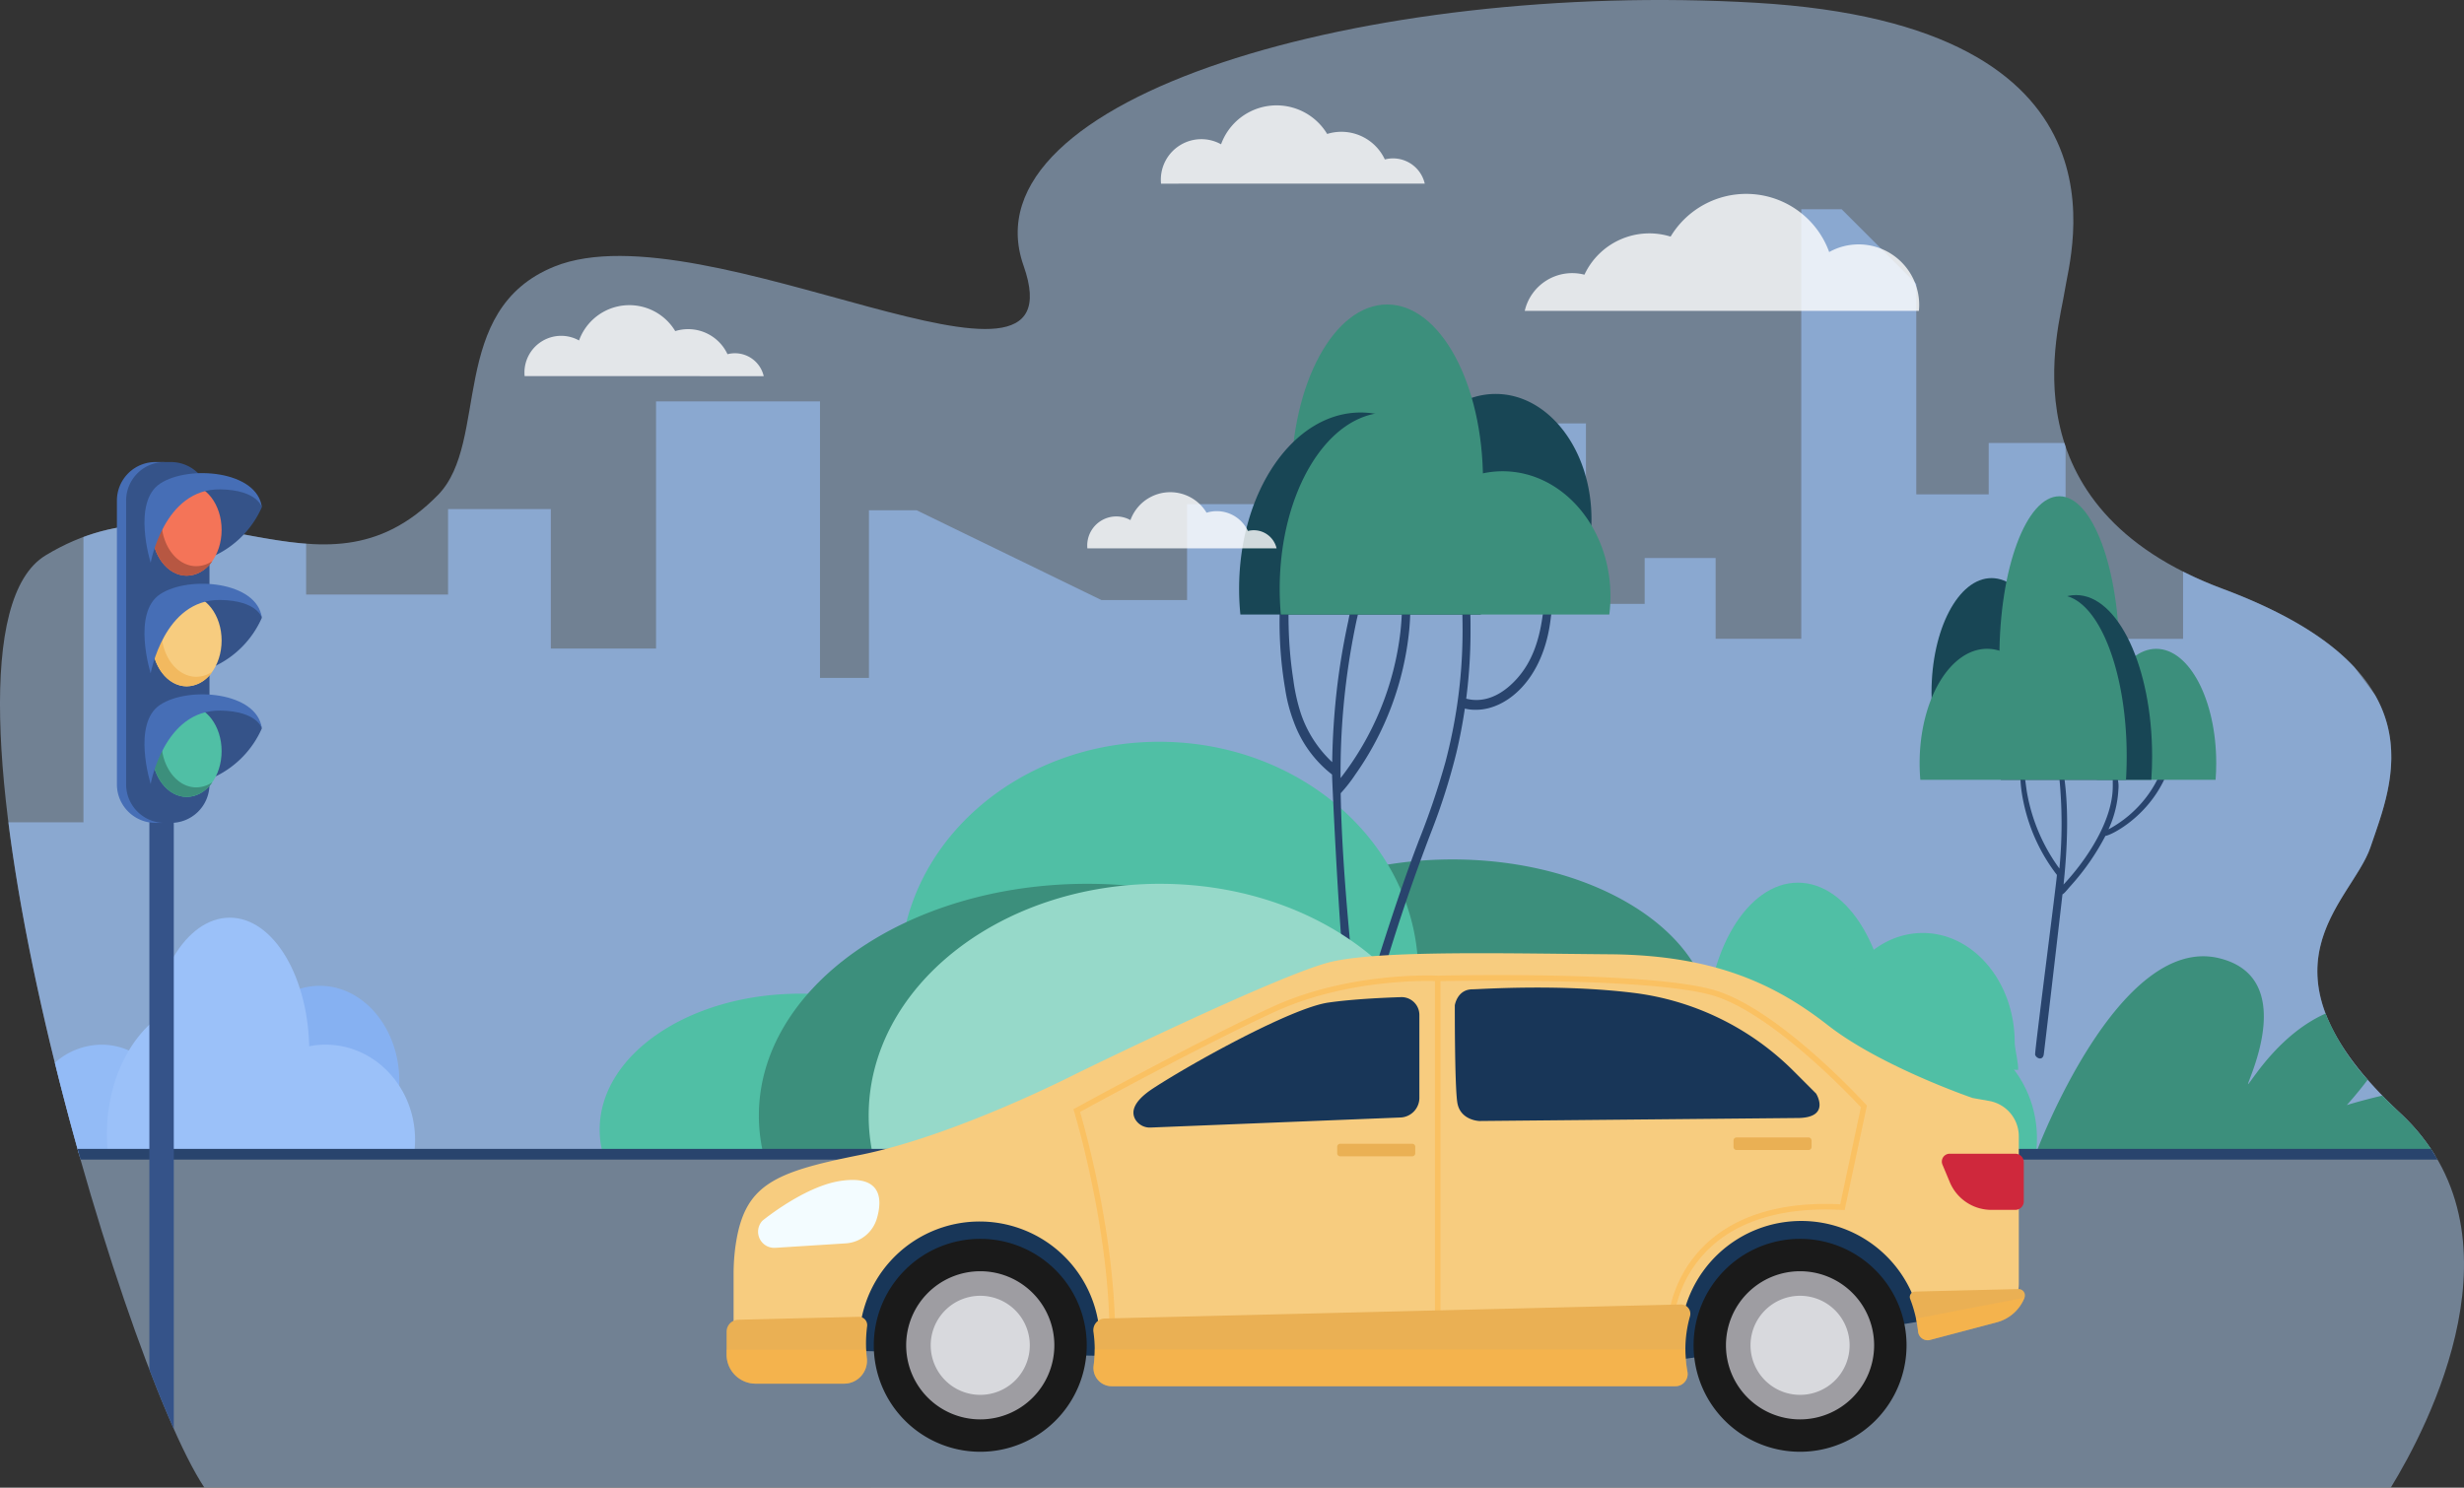 <svg xmlns="http://www.w3.org/2000/svg" xmlns:xlink="http://www.w3.org/1999/xlink" id="obras-civiles" width="460.373" height="278" viewBox="0 0 460.373 278"><rect x="0" y="0" width="460.373" height="278" fill="#333333" stroke="none"/><defs><clipPath id="clip-path"><rect id="Rect&#xE1;ngulo_4568" data-name="Rect&#xE1;ngulo 4568" width="460.373" height="278" fill="none"></rect></clipPath><clipPath id="clip-path-2"><rect id="Rect&#xE1;ngulo_4567" data-name="Rect&#xE1;ngulo 4567" width="460.374" height="277.999" fill="none"></rect></clipPath><clipPath id="clip-path-4"><rect id="Rect&#xE1;ngulo_4558" data-name="Rect&#xE1;ngulo 4558" width="453.415" height="177.368" fill="none"></rect></clipPath><clipPath id="clip-path-5"><rect id="Rect&#xE1;ngulo_4559" data-name="Rect&#xE1;ngulo 4559" width="73.701" height="21.861" fill="none"></rect></clipPath><clipPath id="clip-path-6"><rect id="Rect&#xE1;ngulo_4560" data-name="Rect&#xE1;ngulo 4560" width="49.314" height="14.626" fill="none"></rect></clipPath><clipPath id="clip-path-7"><rect id="Rect&#xE1;ngulo_4561" data-name="Rect&#xE1;ngulo 4561" width="35.377" height="10.494" fill="none"></rect></clipPath><clipPath id="clip-path-8"><rect id="Rect&#xE1;ngulo_4562" data-name="Rect&#xE1;ngulo 4562" width="44.705" height="13.259" fill="none"></rect></clipPath><clipPath id="clip-path-9"><rect id="Rect&#xE1;ngulo_4563" data-name="Rect&#xE1;ngulo 4563" width="148.258" height="66.593" fill="none"></rect></clipPath><clipPath id="clip-path-10"><rect id="Rect&#xE1;ngulo_4564" data-name="Rect&#xE1;ngulo 4564" width="20.271" height="7.956" fill="none"></rect></clipPath><clipPath id="clip-path-11"><rect id="Rect&#xE1;ngulo_4565" data-name="Rect&#xE1;ngulo 4565" width="26.224" height="6.333" fill="none"></rect></clipPath><clipPath id="clip-path-12"><rect id="Rect&#xE1;ngulo_4566" data-name="Rect&#xE1;ngulo 4566" width="111.01" height="6.867" fill="none"></rect></clipPath></defs><g id="Grupo_1610" data-name="Grupo 1610" clip-path="url(#clip-path)"><g id="Grupo_1609" data-name="Grupo 1609" transform="translate(0 0.001)"><g id="Grupo_1608" data-name="Grupo 1608" clip-path="url(#clip-path-2)"><g id="Grupo_1580" data-name="Grupo 1580" transform="translate(0 -0.001)" opacity="0.5"><g id="Grupo_1579" data-name="Grupo 1579"><g id="Grupo_1578" data-name="Grupo 1578" clip-path="url(#clip-path)"><path id="Trazado_7621" data-name="Trazado 7621" d="M38.194,278C22.2,253.994-17.262,119.451,8.515,103.79c28.32-17.205,51.076,11.47,73.327-11.3,9.7-9.932,1.686-34.58,21.745-42.676,28.176-11.373,98.781,31.374,87.655-.169S255.8-3.66,327.993.518s58.789,46.933,57.777,53.849-11.631,40.315,29.5,55.665,31.691,36.266,27.645,48.243c-3.524,10.431-23.431,22.772,5.563,49.761,24.139,22.47,5.222,58.524-1.79,69.969Z" transform="translate(0 -0.004)" fill="#b0cff4"></path></g></g></g><path id="Trazado_7622" data-name="Trazado 7622" d="M89.094,1266a21.39,21.39,0,0,1-.157,2.593H70.009c-1.566-5.567-3.076-11.264-4.493-17a13.235,13.235,0,0,1,8.717-3.382c8.207,0,14.86,7.964,14.86,17.787" transform="translate(-55.269 -1052.995)" fill="#86b1f2"></path><g id="Grupo_1583" data-name="Grupo 1583" transform="translate(1.57 39.102)" opacity="0.6"><g id="Grupo_1582" data-name="Grupo 1582"><g id="Grupo_1581" data-name="Grupo 1581" clip-path="url(#clip-path-4)"><path id="Trazado_7623" data-name="Trazado 7623" d="M10.039,364.586H24.061V311.26c15.153-5.6,28.737.3,41.607,1.258v9.495H92.186V306.044h19.2v26.069h19.66V285.921h30.634V337.6h9.144V306.273h8.916l34.52,16.773h16V305.129h51.462V290.037h23.064v33.722h10.973v-8.568h13.259V330.28h16V250.018h7.544l13.945,13.949V303.3H380.04v-9.6h14.14q.108.338.225.676v35.913h21.946V317.728a72.776,72.776,0,0,0,7.387,3.215c12.12,4.523,19.848,9.53,24.617,14.648l3.876,5.212c6.031,10.592,1.6,21.127-.849,28.382-3.524,10.431-23.431,22.772,5.563,49.761a37.514,37.514,0,0,1,6.508,7.912l-440,.528C17.6,406.709,12.5,384.15,10.039,364.586" transform="translate(-10.039 -250.018)" fill="#9bc1f9"></path></g></g></g><path id="Trazado_7624" data-name="Trazado 7624" d="M2441.438,895.418c-.01-.34-.48-.6-.73-.3s-.238.1-.48.748a21.1,21.1,0,0,1-2.906,5.249,21.942,21.942,0,0,1-7.1,6.059,20.254,20.254,0,0,0,1.852-7.46,5.944,5.944,0,0,0-.384-2.751.322.322,0,0,0-.583.076c-.215,1.318.1,2.312-.326,4.671-1.02,5.63-5.059,11.6-8.955,15.782.747-7.079,1.109-15.124-.227-22.264-.219-1.171-.568-2.285-.891-3.429a.214.214,0,0,0-.412.114c.067.381.7,5.294.742,5.633a87.456,87.456,0,0,1,.013,16.954,33.93,33.93,0,0,1-5.99-13.846c-.28-1.474-.354-3-.746-4.443-.054-.2-.384-.221-.425,0-.4,2.168.4,6,.991,8.086a33.25,33.25,0,0,0,5.7,11.388c.1.131-4.182,33.17-4.067,33.589.194.706,1.426,1.2,1.617-.051.078-.51,2.431-20.6,3.493-29.9.4-.221.66-.613,1.692-1.771a44.573,44.573,0,0,0,6.331-9.159c.948-.054,7.79-3.376,11.185-10.941.1-.218.539-1.242.6-1.47a1.749,1.749,0,0,0,0-.558" transform="translate(-2036.273 -752.194)" fill="#29446d"></path><path id="Trazado_7625" data-name="Trazado 7625" d="M2329.774,715.225q.117-1.525.118-3.115c0-11.8-5.02-21.367-11.212-21.367s-11.212,9.566-11.212,21.367q0,1.587.119,3.115Z" transform="translate(-1946.584 -582.713)" fill="#184655"></path><path id="Trazado_7626" data-name="Trazado 7626" d="M2410.9,627.471q.117-2.151.118-4.393c0-16.642-5.02-30.133-11.212-30.133s-11.211,13.491-11.211,30.133q0,2.238.118,4.393Z" transform="translate(-2015.026 -500.21)" fill="#3c8f7c"></path><path id="Trazado_7627" data-name="Trazado 7627" d="M2504.327,799.713q-.117-1.525-.119-3.115c0-11.8,5.02-21.367,11.212-21.367s11.212,9.566,11.212,21.367q0,1.587-.119,3.115Z" transform="translate(-2112.553 -653.987)" fill="#3c8f7c"></path><path id="Trazado_7628" data-name="Trazado 7628" d="M2389.428,745.536q-.148-2.151-.15-4.393c0-16.642,6.363-30.133,14.213-30.133S2417.7,724.5,2417.7,741.143q0,2.238-.15,4.393Z" transform="translate(-2015.598 -599.81)" fill="#184655"></path><path id="Trazado_7629" data-name="Trazado 7629" d="M2319.344,711.01c-3.923,0-7.428,4.28-9.741,10.992a7.98,7.98,0,0,0-3.727-.948c-6.965,0-12.612,9.566-12.612,21.367q0,1.587.133,3.115h38.424q.131-2.151.133-4.393c0-16.642-5.646-30.133-12.612-30.133" transform="translate(-1934.602 -599.81)" fill="#3c8f7c"></path><path id="Trazado_7630" data-name="Trazado 7630" d="M1426.042,1062.08a19.918,19.918,0,0,1-.511-4.478c0-16.964,21.674-30.716,48.41-30.716s48.411,13.752,48.411,30.716a19.9,19.9,0,0,1-.512,4.478Z" transform="translate(-1202.58 -866.283)" fill="#3c8f7c"></path><path id="Trazado_7631" data-name="Trazado 7631" d="M1075.735,935.929a39.178,39.178,0,0,1-.512-6.315c0-23.924,21.674-43.318,48.411-43.318s48.411,19.394,48.411,43.318a39.15,39.15,0,0,1-.512,6.315Z" transform="translate(-907.06 -747.681)" fill="#50bfa5"></path><path id="Trazado_7632" data-name="Trazado 7632" d="M790.829,1216.37a17.565,17.565,0,0,0,.4-3.7c0-14.03-16.761-25.4-37.438-25.4s-37.438,11.373-37.438,25.4a17.565,17.565,0,0,0,.4,3.7Z" transform="translate(-604.313 -1001.578)" fill="#50bfa5"></path><path id="Trazado_7633" data-name="Trazado 7633" d="M1028.661,1105.653a31.11,31.11,0,0,0,.649-6.315c0-23.924-27.476-43.318-61.37-43.318s-61.37,19.394-61.37,43.318a31.106,31.106,0,0,0,.649,6.315Z" transform="translate(-764.784 -890.861)" fill="#3c8f7c"></path><path id="Trazado_7634" data-name="Trazado 7634" d="M1642.912,745.12a143.508,143.508,0,0,0,5.1-14.984c4.144-15.776,3.144-27.275,2.989-32.8-.02-.73,1.152-.931,1.254-.177a61.443,61.443,0,0,1,.448,7.85,99.11,99.11,0,0,1-.807,13.272c3.039.792,5.915-.394,8.267-2.523,4.055-3.671,5.5-8.563,6.14-13.982.065-.554.085-1.077.536-1.4a.314.314,0,0,1,.618.053c.642.66.331,1.986.232,2.839-1.338,11.542-8.354,17.137-14,17.088a8.1,8.1,0,0,1-2.046-.223q-.611,4.141-1.571,8.216a119.508,119.508,0,0,1-4.816,15.1c-6.442,16.9-8.5,25.531-10.327,30.422a.768.768,0,1,1-1.477-.424c.091-.355,5.117-17,9.468-28.323" transform="translate(-1377.951 -587.72)" fill="#29446d"></path><path id="Trazado_7635" data-name="Trazado 7635" d="M1528.532,705.784c.061-.364.274-.6.354-.945.107-.449.84-.494.917,0,.044.283.2.457.261.746.2.934-.278,6.191.961,14.239a35.33,35.33,0,0,0,1.406,6.307,22.1,22.1,0,0,0,5.858,9.1,137.8,137.8,0,0,1,.93-14.1q.507-4.2,1.284-8.363.378-2.025.819-4.037a15.4,15.4,0,0,1,1.272-4.032.428.428,0,0,1,.8.225,16.747,16.747,0,0,1-.508,3.614q-.389,1.813-.729,3.638a136.023,136.023,0,0,0-2.3,26.033,54.808,54.808,0,0,0,11.175-27.3q.253-2.253.3-4.523.025-1.174.048-2.348c.008-.4.162-1.617.841-1.261.624.327.565,1.057.617,1.7.057.7.062,1.389.053,2.087q-.025,2-.212,4a56.4,56.4,0,0,1-10.065,26.976,28.024,28.024,0,0,1-2.737,3.5c.236,15.429,2.527,34.918,2.568,36.475a6.09,6.09,0,0,1-.12,1.035c-.1.7-1.025.538-1.213,0-.356-1.017-.319-1.413-.849-7.041-.945-10.037-2-33.03-2-33.962a21.942,21.942,0,0,1-7.128-9.779,29.45,29.45,0,0,1-1.634-6.223,74,74,0,0,1-.97-15.761" transform="translate(-1289.382 -592.809)" fill="#29446d"></path><path id="Trazado_7636" data-name="Trazado 7636" d="M1672.418,497.469a30.6,30.6,0,0,1-.189-3.406c0-12.9,8.018-23.362,17.908-23.362s17.908,10.459,17.908,23.362a30.571,30.571,0,0,1-.189,3.406Z" transform="translate(-1410.695 -397.086)" fill="#184655"></path><path id="Trazado_7637" data-name="Trazado 7637" d="M1542.829,401.522q-.187-2.352-.189-4.8c0-18.2,8.018-32.946,17.908-32.946s17.908,14.751,17.908,32.946q0,2.447-.189,4.8Z" transform="translate(-1301.373 -306.88)" fill="#3c8f7c"></path><path id="Trazado_7638" data-name="Trazado 7638" d="M1525.416,530.609a47.928,47.928,0,0,0,.24-4.8c0-18.2-10.164-32.946-22.7-32.946s-22.7,14.75-22.7,32.946a47.929,47.929,0,0,0,.24,4.8Z" transform="translate(-1248.742 -415.778)" fill="#184655"></path><path id="Trazado_7639" data-name="Trazado 7639" d="M1548.92,492.86c6.266,0,11.864,4.679,15.559,12.019a17.6,17.6,0,0,1,5.952-1.037c11.126,0,20.145,10.459,20.145,23.362a27.276,27.276,0,0,1-.213,3.406h-61.375q-.21-2.352-.213-4.8c0-18.2,9.019-32.946,20.145-32.946" transform="translate(-1289.677 -415.778)" fill="#3c8f7c"></path><path id="Trazado_7640" data-name="Trazado 7640" d="M1092.2,1056.021c16.94,0,32.073,6.153,42.06,15.8a93.961,93.961,0,0,1,16.091-1.363c30.075,0,54.456,13.752,54.456,30.716a17.809,17.809,0,0,1-.576,4.478H1038.318a34.937,34.937,0,0,1-.575-6.315c0-23.924,24.38-43.318,54.455-43.318" transform="translate(-875.442 -890.862)" fill="#96d9c9"></path><path id="Trazado_7641" data-name="Trazado 7641" d="M287.16,1198.26a21.4,21.4,0,0,1-.157-2.593c0-9.824,6.653-17.787,14.86-17.787s14.86,7.964,14.86,17.787a21.424,21.424,0,0,1-.157,2.593Z" transform="translate(-242.116 -993.662)" fill="#86b1f2"></path><path id="Trazado_7642" data-name="Trazado 7642" d="M179.629,1125.209q-.155-1.791-.157-3.657c0-13.854,6.653-25.085,14.86-25.085s14.86,11.231,14.86,25.085q0,1.863-.157,3.657Z" transform="translate(-151.403 -924.982)" fill="#9bc1f9"></path><path id="Trazado_7643" data-name="Trazado 7643" d="M165.179,1223.493a33.553,33.553,0,0,0,.2-3.657c0-13.854-8.434-25.084-18.838-25.084s-18.838,11.231-18.838,25.084a33.589,33.589,0,0,0,.2,3.657Z" transform="translate(-107.73 -1007.895)" fill="#9bc1f9"></path><path id="Trazado_7644" data-name="Trazado 7644" d="M184.683,1194.751c5.2,0,9.845,3.563,12.911,9.151a15.789,15.789,0,0,1,4.939-.789c9.232,0,16.716,7.964,16.716,17.787a19.063,19.063,0,0,1-.177,2.593H168.144q-.174-1.791-.177-3.657c0-13.854,7.484-25.085,16.716-25.085" transform="translate(-141.697 -1007.894)" fill="#9bc1f9"></path><path id="Trazado_7645" data-name="Trazado 7645" d="M2750.4,1310.82a3.361,3.361,0,0,0-1.3-.657,2.587,2.587,0,0,0-1.285.046,2.8,2.8,0,0,1,1.2-.785,2.743,2.743,0,0,1,2.118.106c.8.457.92,1.325.556,1.514a1.49,1.49,0,0,1-1.3-.224" transform="translate(-2318.059 -1104.499)" fill="#466eb6"></path><path id="Trazado_7646" data-name="Trazado 7646" d="M2784.629,1345.191a10.914,10.914,0,0,0-1.349,1.135,10.09,10.09,0,0,0-2.385,4.068c-.031.1-.041.2-.136.257a.052.052,0,0,1-.071-.018c-.058-.108-.01-.209.023-.322a9.5,9.5,0,0,1,1.419-2.829,6.72,6.72,0,0,1,2.494-2.3c.006,0,.011.006.006.01" transform="translate(-2345.769 -1134.797)" fill="#466eb6"></path><path id="Trazado_7647" data-name="Trazado 7647" d="M2800.919,1345.083a2.7,2.7,0,0,0-1.094-.4,2.084,2.084,0,0,0-1.02.155,2.251,2.251,0,0,1,.887-.736,2.2,2.2,0,0,1,1.7-.11c.676.291.855.971.582,1.156a1.2,1.2,0,0,1-1.054-.059" transform="translate(-2361.076 -1133.686)" fill="#466eb6"></path><path id="Trazado_7648" data-name="Trazado 7648" d="M2799.253,1329.985a2.708,2.708,0,0,1,.256,1.139,2.084,2.084,0,0,1-.288.991,2.248,2.248,0,0,0,.847-.782,2.208,2.208,0,0,0,.334-1.669c-.2-.709-.849-.977-1.068-.731a1.2,1.2,0,0,0-.081,1.053" transform="translate(-2361.388 -1121.014)" fill="#466eb6"></path><g id="Grupo_1586" data-name="Grupo 1586" transform="translate(284.882 36.229)" opacity="0.8"><g id="Grupo_1585" data-name="Grupo 1585"><g id="Grupo_1584" data-name="Grupo 1584" clip-path="url(#clip-path-5)"><path id="Trazado_7649" data-name="Trazado 7649" d="M1821.507,253.512a9.1,9.1,0,0,1,11.153-6.76,13.387,13.387,0,0,1,16.1-7.118,16.491,16.491,0,0,1,29.63,2.884,11.314,11.314,0,0,1,16.817,9.9c0,.371-.019.737-.054,1.1Z" transform="translate(-1821.507 -231.65)" fill="#fff"></path></g></g></g><g id="Grupo_1589" data-name="Grupo 1589" transform="translate(216.89 19.691)" opacity="0.8"><g id="Grupo_1588" data-name="Grupo 1588"><g id="Grupo_1587" data-name="Grupo 1587" clip-path="url(#clip-path-6)"><path id="Trazado_7650" data-name="Trazado 7650" d="M1436.094,140.532a6.086,6.086,0,0,0-7.462-4.523,8.957,8.957,0,0,0-10.774-4.762,11.034,11.034,0,0,0-19.825,1.93,7.571,7.571,0,0,0-11.253,6.621c0,.248.013.493.036.735Z" transform="translate(-1386.78 -125.906)" fill="#fff"></path></g></g></g><g id="Grupo_1592" data-name="Grupo 1592" transform="translate(203.138 91.977)" opacity="0.8"><g id="Grupo_1591" data-name="Grupo 1591"><g id="Grupo_1590" data-name="Grupo 1590" clip-path="url(#clip-path-7)"><path id="Trazado_7651" data-name="Trazado 7651" d="M1334.231,598.595a4.366,4.366,0,0,0-5.353-3.245,6.426,6.426,0,0,0-7.729-3.417,7.916,7.916,0,0,0-14.223,1.384,5.431,5.431,0,0,0-8.073,4.75c0,.178.009.354.026.527Z" transform="translate(-1298.853 -588.101)" fill="#fff"></path></g></g></g><g id="Grupo_1595" data-name="Grupo 1595" transform="translate(97.988 57.03)" opacity="0.8"><g id="Grupo_1594" data-name="Grupo 1594"><g id="Grupo_1593" data-name="Grupo 1593" clip-path="url(#clip-path-8)"><path id="Trazado_7652" data-name="Trazado 7652" d="M671.232,377.906a5.517,5.517,0,0,0-6.765-4.1,8.12,8.12,0,0,0-9.767-4.317,10,10,0,0,0-17.973,1.749,6.863,6.863,0,0,0-10.2,6c0,.225.012.447.033.666Z" transform="translate(-626.527 -364.647)" fill="#fff"></path></g></g></g><path id="Trazado_7653" data-name="Trazado 7653" d="M2432.916,1179.154s15.283-40.9,34.211-36.169c15.338,3.833,4.433,24.412,5.368,23.476.729-.729,5.885-9.371,14.425-13.151a41.83,41.83,0,0,0,7.866,12.363c-2.041,2.717-3.9,4.736-3.9,4.736s2.766-.864,6.638-1.769q1.563,1.61,3.369,3.294a37.746,37.746,0,0,1,6.076,7.221Z" transform="translate(-2052.411 -963.903)" fill="#3c8f7c"></path><path id="Trazado_7654" data-name="Trazado 7654" d="M2038.189,1087.736q-.179-2.061-.182-4.21c0-15.949,7.694-28.878,17.185-28.878s17.185,12.929,17.185,28.878q0,2.145-.182,4.21Z" transform="translate(-1719.266 -889.703)" fill="#50bfa5"></path><path id="Trazado_7655" data-name="Trazado 7655" d="M1993.675,1271.249a21.247,21.247,0,0,0,.157-2.581c0-9.779-6.653-17.707-14.86-17.707s-14.86,7.928-14.86,17.707a21.2,21.2,0,0,0,.157,2.581Z" transform="translate(-1656.928 -1055.313)" fill="#50bfa5"></path><path id="Trazado_7656" data-name="Trazado 7656" d="M2110.419,1225.026a33.259,33.259,0,0,0,.2-3.64c0-13.791-8.434-24.972-18.838-24.972s-18.344,11.284-18.838,24.972a24.941,24.941,0,0,0,.2,3.64Z" transform="translate(-1748.728 -1009.297)" fill="#3c8f7c"></path><path id="Trazado_7657" data-name="Trazado 7657" d="M2187.279,1138.2a24.5,24.5,0,0,1-.182-2.985c0-11.309,7.694-20.477,17.185-20.477s17.185,9.168,17.185,20.477c0,1.014.752,4.143.633,5.117Z" transform="translate(-1845.038 -940.391)" fill="#50bfa5"></path><path id="Trazado_7658" data-name="Trazado 7658" d="M2073.548,1167.794c6.013,0,11.385,4.1,14.931,10.534a18.333,18.333,0,0,1,5.712-.909c10.676,0,19.331,9.168,19.331,20.477a21.822,21.822,0,0,1-.2,2.985h-58.9c-.134-1.374-.2-2.78-.2-4.21,0-15.949,8.655-28.878,19.331-28.878" transform="translate(-1732.94 -985.153)" fill="#50bfa5"></path><path id="Trazado_7659" data-name="Trazado 7659" d="M533.558,1374.734H93.176q-.282-.994-.561-1.994h439.7q.661.987,1.24,1.994" transform="translate(-78.13 -1158.046)" fill="#29446d"></path><path id="Trazado_7660" data-name="Trazado 7660" d="M183.011,1078.569c-1.457-3.266-2.988-6.993-4.561-11.091V962.007h4.561Z" transform="translate(-150.541 -811.551)" fill="#355389"></path><path id="Trazado_7661" data-name="Trazado 7661" d="M146.857,619.479h1.174a7.2,7.2,0,0,0,7.2-7.2v-53.03a7.2,7.2,0,0,0-7.2-7.2h-1.174a7.2,7.2,0,0,0-7.2,7.2v53.03a7.2,7.2,0,0,0,7.2,7.2" transform="translate(-117.813 -465.708)" fill="#466eb6"></path><path id="Trazado_7662" data-name="Trazado 7662" d="M157.863,619.479h1.174a7.2,7.2,0,0,0,7.2-7.2v-53.03a7.2,7.2,0,0,0-7.2-7.2h-1.174a7.2,7.2,0,0,0-7.2,7.2v53.03a7.2,7.2,0,0,0,7.2,7.2" transform="translate(-127.098 -465.708)" fill="#355389"></path><path id="Trazado_7663" data-name="Trazado 7663" d="M245.954,583.4a18.071,18.071,0,0,1-8.606,8.956c-6.2,2.813-2.926-12.861-2.926-12.861l7.115-.287s3.844,1.493,4.418,4.191" transform="translate(-197.031 -488.625)" fill="#355389"></path><path id="Trazado_7664" data-name="Trazado 7664" d="M181.476,587.032c0,4.725,2.916,8.555,6.512,8.555s6.512-3.83,6.512-8.555-2.915-8.555-6.512-8.555-6.512,3.83-6.512,8.555" transform="translate(-153.093 -488.005)" fill="#f47458"></path><path id="Trazado_7665" data-name="Trazado 7665" d="M184.993,584.614a10.122,10.122,0,0,0-1.737,5.815c0,4.725,2.915,8.555,6.512,8.555a5.285,5.285,0,0,0,3-.96,5.921,5.921,0,0,1-4.775,2.74c-3.6,0-6.512-3.83-6.512-8.555a9.156,9.156,0,0,1,3.516-7.595" transform="translate(-153.094 -493.182)" fill="#b75742"></path><path id="Trazado_7666" data-name="Trazado 7666" d="M245.954,715.559a18.071,18.071,0,0,1-8.606,8.956c-6.2,2.813-2.926-12.861-2.926-12.861l7.115-.287s3.844,1.493,4.418,4.191" transform="translate(-197.031 -600.112)" fill="#355389"></path><path id="Trazado_7667" data-name="Trazado 7667" d="M181.476,719.189c0,4.725,2.916,8.555,6.512,8.555s6.512-3.83,6.512-8.555-2.915-8.555-6.512-8.555-6.512,3.83-6.512,8.555" transform="translate(-153.093 -599.493)" fill="#f7cc7f"></path><path id="Trazado_7668" data-name="Trazado 7668" d="M184.993,716.77a10.122,10.122,0,0,0-1.737,5.815c0,4.724,2.915,8.555,6.512,8.555a5.284,5.284,0,0,0,3-.96,5.921,5.921,0,0,1-4.775,2.74c-3.6,0-6.512-3.83-6.512-8.555a9.156,9.156,0,0,1,3.516-7.595" transform="translate(-153.094 -604.669)" fill="#f2b95f"></path><path id="Trazado_7669" data-name="Trazado 7669" d="M245.954,847.715a18.072,18.072,0,0,1-8.606,8.957c-6.2,2.813-2.926-12.861-2.926-12.861l7.115-.287s3.844,1.493,4.418,4.191" transform="translate(-197.031 -711.599)" fill="#355389"></path><path id="Trazado_7670" data-name="Trazado 7670" d="M181.476,851.344c0,4.725,2.916,8.555,6.512,8.555s6.512-3.83,6.512-8.555-2.915-8.555-6.512-8.555-6.512,3.83-6.512,8.555" transform="translate(-153.093 -710.98)" fill="#50bfa5"></path><path id="Trazado_7671" data-name="Trazado 7671" d="M184.993,848.927a10.122,10.122,0,0,0-1.737,5.815c0,4.725,2.915,8.554,6.512,8.554a5.286,5.286,0,0,0,3-.959,5.921,5.921,0,0,1-4.775,2.739c-3.6,0-6.512-3.83-6.512-8.555a9.156,9.156,0,0,1,3.516-7.595" transform="translate(-153.094 -716.157)" fill="#3c8f7c"></path><path id="Trazado_7672" data-name="Trazado 7672" d="M194.514,571.681s-.8-3.217-7.746-3.33c-10.557-.172-13.024,13.722-13.024,13.722s-3.557-11.311,1.779-14.813,18.131-2.411,18.991,4.421" transform="translate(-145.59 -476.903)" fill="#466eb6"></path><path id="Trazado_7673" data-name="Trazado 7673" d="M194.514,703.838s-.8-3.217-7.746-3.33c-10.557-.172-13.024,13.722-13.024,13.722s-3.557-11.311,1.779-14.813,18.131-2.411,18.991,4.421" transform="translate(-145.59 -588.391)" fill="#466eb6"></path><path id="Trazado_7674" data-name="Trazado 7674" d="M194.514,835.994s-.8-3.217-7.746-3.33c-10.557-.172-13.024,13.722-13.024,13.722s-3.557-11.311,1.779-14.813,18.131-2.411,18.991,4.421" transform="translate(-145.59 -699.878)" fill="#466eb6"></path><path id="Trazado_7675" data-name="Trazado 7675" d="M2005.959,1432.057s-48.265,8.009-48.844,7.662-6.829-27.315-6.829-27.315,39.912-7.176,40.558-7.176,9.327,6.944,9.443,7.407,5.672,19.422,5.672,19.422" transform="translate(-1645.265 -1185.453)" fill="#183658"></path><path id="Trazado_7676" data-name="Trazado 7676" d="M1043.386,1466.333c-1.157.116-59.608-1.137-59.608-1.137l4.4-13.447s8.1-12.252,12.385-12.029,29.751-3.907,34.147-.858,8.331.618,10.414,7.91,3.708,8.108,2.086,12.5a26.361,26.361,0,0,1-3.822,7.057" transform="translate(-829.917 -1212.877)" fill="#183658"></path><path id="Trazado_7677" data-name="Trazado 7677" d="M2063.01,1500.123a19.894,19.894,0,1,1-19.894-19.9,19.9,19.9,0,0,1,19.894,19.9" transform="translate(-1706.792 -1248.718)" fill="#1a1a1a"></path><path id="Trazado_7678" data-name="Trazado 7678" d="M2089.6,1532.779a13.842,13.842,0,1,1-13.842-13.846,13.844,13.844,0,0,1,13.842,13.846" transform="translate(-1739.439 -1281.375)" fill="#9e9da2"></path><path id="Trazado_7679" data-name="Trazado 7679" d="M2109.748,1557.517a9.257,9.257,0,1,1-9.257-9.26,9.259,9.259,0,0,1,9.257,9.26" transform="translate(-1764.168 -1306.113)" fill="#d8d9dd"></path><path id="Trazado_7680" data-name="Trazado 7680" d="M1083.642,1500.123a19.894,19.894,0,1,1-19.894-19.9,19.9,19.9,0,0,1,19.894,19.9" transform="translate(-880.596 -1248.718)" fill="#1a1a1a"></path><path id="Trazado_7681" data-name="Trazado 7681" d="M1110.235,1532.779a13.842,13.842,0,1,1-13.842-13.846,13.844,13.844,0,0,1,13.842,13.846" transform="translate(-913.242 -1281.375)" fill="#9e9da2"></path><path id="Trazado_7682" data-name="Trazado 7682" d="M1130.38,1557.517a9.257,9.257,0,1,1-9.257-9.26,9.259,9.259,0,0,1,9.257,9.26" transform="translate(-937.972 -1306.113)" fill="#d8d9dd"></path><path id="Trazado_7683" data-name="Trazado 7683" d="M876.812,1193.273c1.682-11.091,7.119-13.42,23.2-16.637,17.747-3.55,40.279-15.124,40.279-15.124s38.427-18.828,47.84-20.988,32.562-1.543,52.007-1.389,30.865,5.556,40.742,13.272,27.007,13.581,27.007,13.581l3.112.556a6.71,6.71,0,0,1,5.53,6.605v27.522a6.865,6.865,0,0,1-5.112,6.637l-11.246,2.971a1.608,1.608,0,0,1-1.869-1.417,22.593,22.593,0,1,0-44.649,6.8,2.235,2.235,0,0,1-2.2,2.641h-103.5a3.329,3.329,0,0,1-3.307-3.761,22.483,22.483,0,1,0-44.633-.537,3.86,3.86,0,0,1-3.827,4.3H881.3a4.9,4.9,0,0,1-4.9-4.9v-14.416a38.106,38.106,0,0,1,.409-5.715" transform="translate(-739.335 -960.808)" fill="#f7cc7f"></path><path id="Trazado_7684" data-name="Trazado 7684" d="M2333.515,1378.511h-12.258a1.469,1.469,0,0,0-1.355,2.038l1.377,3.286a8.429,8.429,0,0,0,7.773,5.171h4.463a1.582,1.582,0,0,0,1.582-1.582v-7.33a1.582,1.582,0,0,0-1.582-1.582" transform="translate(-1956.974 -1162.915)" fill="#cf283c"></path><path id="Trazado_7685" data-name="Trazado 7685" d="M920.942,1410.041c-6.751,1.034-14.525,7.426-14.525,7.426a3.017,3.017,0,0,0,2.4,5.067l13.162-.832a6.493,6.493,0,0,0,5.828-4.674c1.28-4.42.191-8.068-6.864-6.988" transform="translate(-763.966 -1189.352)" fill="#f3fcff"></path><path id="Trazado_7686" data-name="Trazado 7686" d="M2301.8,1540.214a1.182,1.182,0,0,1,1.131,1.612,7.687,7.687,0,0,1-5.183,4.6l-12.6,3.328a1.8,1.8,0,0,1-2.094-1.588,24.285,24.285,0,0,0-1.486-6.107,1.013,1.013,0,0,1,.923-1.375Z" transform="translate(-1924.674 -1299.327)" fill="#eab054"></path><path id="Trazado_7687" data-name="Trazado 7687" d="M892.7,1573.377a1.555,1.555,0,0,1,1.574,1.766,25.234,25.234,0,0,0-.058,5.957,4.283,4.283,0,0,1-4.247,4.769H873.454a5.437,5.437,0,0,1-5.437-5.437v-4.274a2.232,2.232,0,0,1,2.178-2.232Z" transform="translate(-732.26 -1327.304)" fill="#eab054"></path><g id="Grupo_1598" data-name="Grupo 1598" transform="translate(200.559 182.21)" opacity="0.5" style="mix-blend-mode: multiply;isolation: isolate"><g id="Grupo_1597" data-name="Grupo 1597"><g id="Grupo_1596" data-name="Grupo 1596" clip-path="url(#clip-path-9)"><path id="Trazado_7688" data-name="Trazado 7688" d="M1282.729,1189.909c.219-.12,22.1-12.124,36.606-18.844,14.364-6.653,30.4-5.948,31.091-5.913,1.843-.042,40.206-.874,52,2.8,11.881,3.7,27.355,20.573,28.008,21.289l.18.2-4.161,19.526-.446-.025c-12.1-.684-21.365,2.538-26.787,9.313a21.858,21.858,0,0,0-4.609,10.585l-.04.465-43.632,1.121v0l-.5.01-.538.014v0l-60.8,1.186-.008-.523c-.3-19.757-6.55-40.389-6.613-40.595l-.124-.405Zm110.9,38.378a22.98,22.98,0,0,1,4.743-10.639c3.894-4.891,11.776-10.528,27.248-9.77l3.864-18.129c-1.791-1.925-16.429-17.391-27.367-20.8s-46.49-2.854-51.177-2.765v63.2Zm-103.5,2.286,59.772-1.166v-63.233c-2.812-.081-17.169-.165-30.125,5.836-13.441,6.225-33.237,17-36.175,18.61.871,2.979,6.154,21.747,6.528,39.953" transform="translate(-1282.358 -1165.043)" fill="#feb546"></path></g></g></g><g id="Grupo_1601" data-name="Grupo 1601" transform="translate(357.985 242.499)" opacity="0.5" style="mix-blend-mode: multiply;isolation: isolate"><g id="Grupo_1600" data-name="Grupo 1600"><g id="Grupo_1599" data-name="Grupo 1599" clip-path="url(#clip-path-10)"><path id="Trazado_7689" data-name="Trazado 7689" d="M2309.2,1550.523a7.687,7.687,0,0,1-5.183,4.6l-12.6,3.328a1.8,1.8,0,0,1-2.094-1.588,24.255,24.255,0,0,0-.392-2.429Z" transform="translate(-2288.93 -1550.523)" fill="#feb546"></path></g></g></g><g id="Grupo_1604" data-name="Grupo 1604" transform="translate(135.756 252.233)" opacity="0.5" style="mix-blend-mode: multiply;isolation: isolate"><g id="Grupo_1603" data-name="Grupo 1603"><g id="Grupo_1602" data-name="Grupo 1602" clip-path="url(#clip-path-11)"><path id="Trazado_7690" data-name="Trazado 7690" d="M894.095,1612.763c.024.526.063,1.047.12,1.564a4.283,4.283,0,0,1-4.247,4.769H873.453a5.437,5.437,0,0,1-5.437-5.437v-.9Z" transform="translate(-868.016 -1612.763)" fill="#feb546"></path></g></g></g><path id="Trazado_7691" data-name="Trazado 7691" d="M1306.385,1567.085a22.593,22.593,0,0,0-.235-3.322,2.187,2.187,0,0,1,2.1-2.518l107.654-2.628a1.735,1.735,0,0,1,1.7,2.222,22.63,22.63,0,0,0-.856,6.19,22.989,22.989,0,0,0,.38,4.156,2.281,2.281,0,0,1-2.233,2.711H1309.549a3.406,3.406,0,0,1-3.36-3.877,23.047,23.047,0,0,0,.2-2.935" transform="translate(-1101.85 -1314.852)" fill="#eab054"></path><g id="Grupo_1607" data-name="Grupo 1607" transform="translate(204.308 252.177)" opacity="0.5" style="mix-blend-mode: multiply;isolation: isolate"><g id="Grupo_1606" data-name="Grupo 1606"><g id="Grupo_1605" data-name="Grupo 1605" clip-path="url(#clip-path-12)"><path id="Trazado_7692" data-name="Trazado 7692" d="M1306.561,1612.464c0-.019,0-.037,0-.056h110.365a22.989,22.989,0,0,0,.38,4.156,2.281,2.281,0,0,1-2.233,2.711H1309.724a3.406,3.406,0,0,1-3.36-3.877,23.045,23.045,0,0,0,.2-2.935" transform="translate(-1306.334 -1612.408)" fill="#feb546"></path></g></g></g><path id="Trazado_7693" data-name="Trazado 7693" d="M2071.491,1361.413h13.431a.576.576,0,0,0,.576-.576v-1.2a.576.576,0,0,0-.576-.576h-13.431a.576.576,0,0,0-.576.576v1.2a.576.576,0,0,0,.576.576" transform="translate(-1747.027 -1146.506)" fill="#eab054"></path><path id="Trazado_7694" data-name="Trazado 7694" d="M1598.037,1368.937h13.431a.576.576,0,0,0,.576-.576v-1.2a.576.576,0,0,0-.576-.576h-13.431a.576.576,0,0,0-.576.576v1.2a.576.576,0,0,0,.576.576" transform="translate(-1347.62 -1152.853)" fill="#eab054"></path><path id="Trazado_7695" data-name="Trazado 7695" d="M1802.063,1204.348l-59.495.562s-3.641-.1-4.137-3.525-.454-18.1-.454-18.1.432-2.947,3.254-2.984c1.715-.023,16.089-1.05,30.07.653a51.17,51.17,0,0,1,29.953,14.6l4.223,4.225s2.848,4.514-3.414,4.573" transform="translate(-1466.159 -995.426)" fill="#183658"></path><path id="Trazado_7696" data-name="Trazado 7696" d="M1407.474,1194.813V1210.2a3.675,3.675,0,0,1-3.473,3.719l-46.75,1.88a3.144,3.144,0,0,1-2.739-1.348c-.839-1.237-.936-3.272,3.253-6,7.285-4.744,25.819-15,32.675-16,4.365-.632,10.074-.906,13.648-1.022a3.329,3.329,0,0,1,3.386,3.38" transform="translate(-1142.279 -1005.094)" fill="#183658"></path></g></g></g></svg>